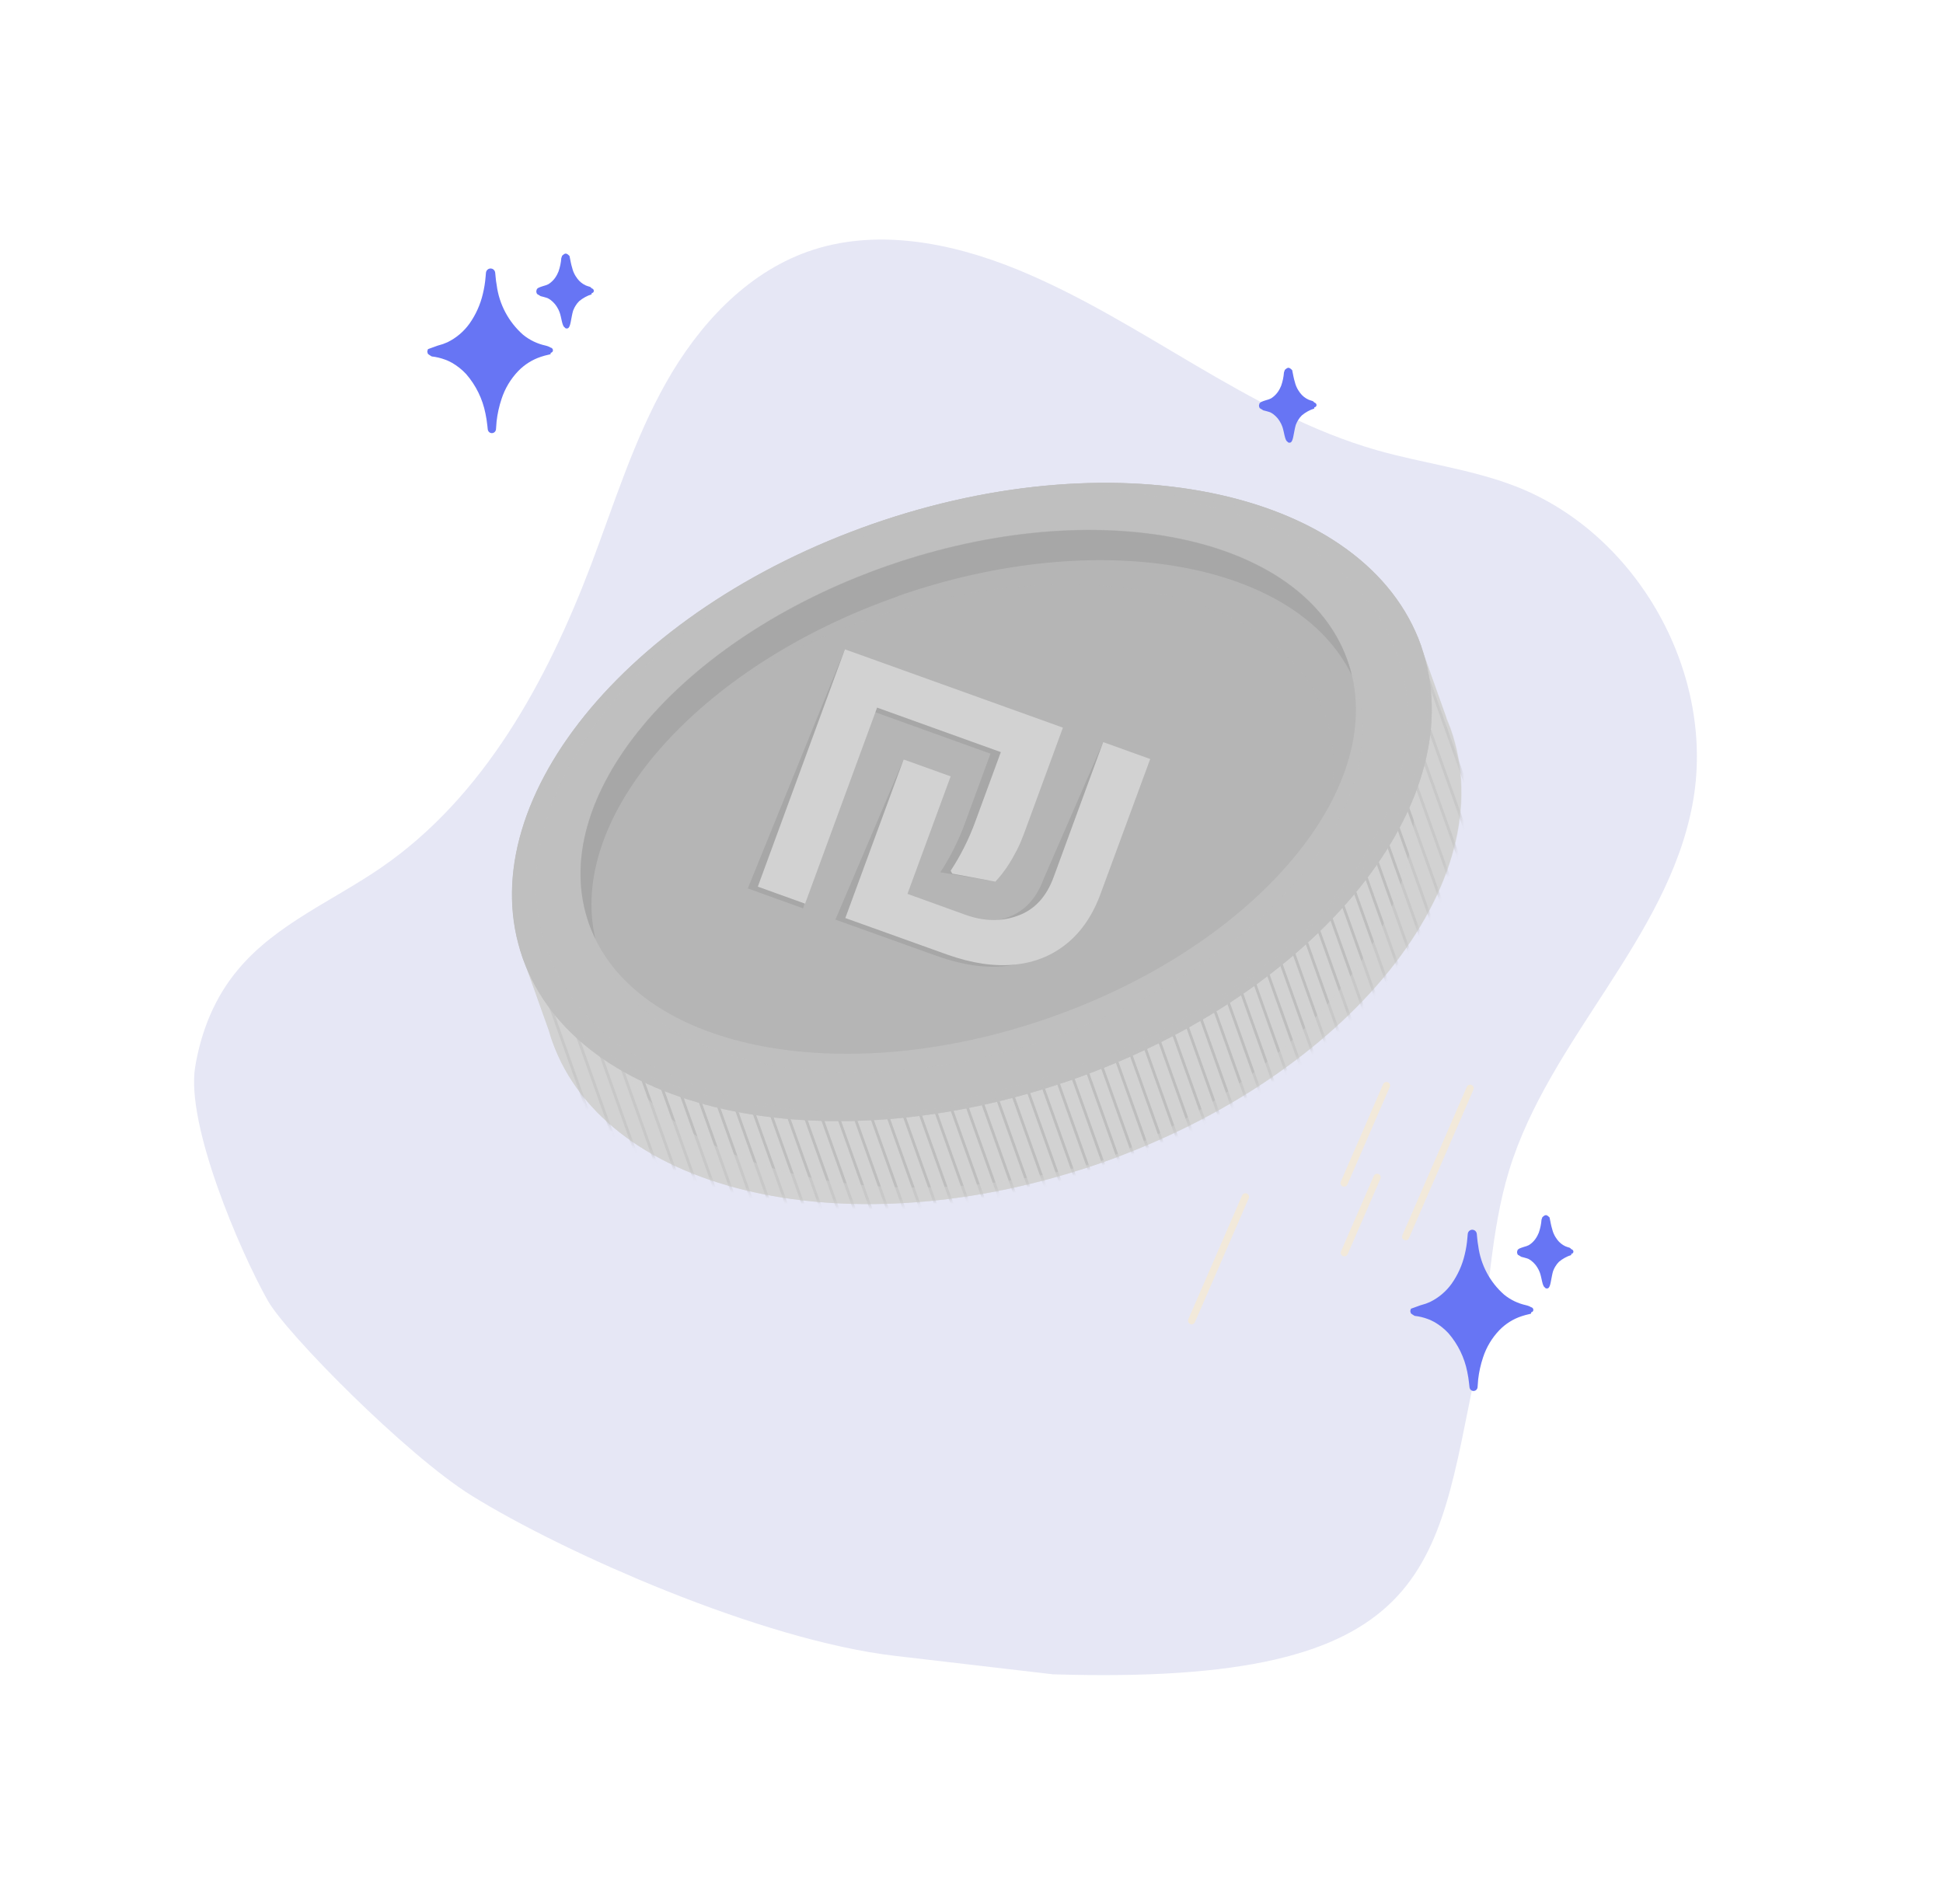 <svg width="351" height="344" viewBox="0 0 351 344" fill="none" xmlns="http://www.w3.org/2000/svg">
<g clip-path="url(#clip0_3963_11792)">
<path opacity="0.64" d="M266.935 246.002C269.07 234.514 269.192 222.637 272.622 211.445C279.874 187.77 301.123 169.732 305.728 145.41C310.173 121.999 295.963 96.424 273.745 87.844C265.706 84.736 257.034 83.699 248.745 81.339C225.326 74.657 206.165 57.799 183.603 48.619C171.643 43.757 158.033 41.151 145.883 45.471C134.694 49.465 126.161 58.787 120.333 69.115C114.506 79.443 110.998 90.881 106.799 101.975C98.799 123.06 87.449 143.945 68.871 156.732C60.16 162.731 49.909 166.94 43.099 175.048C38.782 180.13 36.348 186.244 35.254 192.77C33.544 203.159 43.341 226.057 48.391 234.994C51.75 240.945 73.475 262.938 85.213 270.212C101.787 280.494 137.386 296.318 161.722 299.156L190.205 302.482C259.425 304.638 259.237 283.168 266.534 248.012C266.679 247.337 266.813 246.672 266.935 246.002Z" fill="#D7D9EF"/>
<path d="M253.931 223.423L265.579 196.604" stroke="#F2E9DA" stroke-width="1.3" stroke-miterlimit="10" stroke-linecap="round"/>
<path d="M242.856 226.322L248.771 212.705" stroke="#F2E9DA" stroke-width="1.3" stroke-miterlimit="10" stroke-linecap="round"/>
<path d="M215.265 238.603L224.985 216.222" stroke="#F2E9DA" stroke-width="1.3" stroke-miterlimit="10" stroke-linecap="round"/>
<path d="M242.814 213.733L250.465 196.119" stroke="#F2E9DA" stroke-width="1.3" stroke-miterlimit="10" stroke-linecap="round"/>
</g>
<path d="M107.215 52.327C107.154 52.22 107.054 52.141 106.937 52.105C106.791 52.074 106.889 52.083 106.853 52.07L106.823 52.024C106.8 51.993 106.774 51.964 106.745 51.938C106.679 51.879 106.602 51.833 106.52 51.802C106.271 51.736 106.028 51.654 105.791 51.555C105.212 51.283 104.707 50.874 104.319 50.365C104.191 50.201 104.073 50.029 103.966 49.85L103.802 49.562L103.601 49.138C103.498 48.875 103.413 48.606 103.347 48.332C103.27 48.028 103.18 47.8 103.114 47.413C103.042 47.055 102.971 46.695 102.898 46.331C102.881 46.209 102.858 46.219 102.836 46.197L102.771 46.14L102.638 46.026L102.51 45.918L102.441 45.889L102.314 45.836L102.255 45.813L102.24 45.808C102.231 45.805 102.185 45.808 102.197 45.809L102.168 45.816C102.151 45.816 102.049 45.848 101.95 45.878C101.859 45.936 101.773 46 101.693 46.071C101.641 46.106 101.593 46.149 101.552 46.196L101.396 46.642C101.335 47.464 101.166 48.275 100.893 49.053C100.734 49.423 100.711 49.466 100.639 49.605L100.432 49.964C100.164 50.399 99.82 50.782 99.417 51.096C99.373 51.134 99.326 51.168 99.276 51.198L99.052 51.349C98.759 51.49 98.451 51.599 98.135 51.676C97.981 51.716 97.829 51.767 97.68 51.827L97.284 51.985C97.077 52.105 96.927 52.251 96.969 52.313L96.894 52.525L96.886 52.614C96.882 52.68 96.886 52.746 96.897 52.811L96.967 52.992L96.996 53.063L97.012 53.104L97.119 53.17C97.271 53.262 97.452 53.372 97.668 53.504C97.999 53.575 98.321 53.682 98.723 53.791C98.901 53.84 99.068 53.92 99.218 54.028L99.416 54.153C99.722 54.377 100 54.639 100.243 54.931C100.383 55.105 100.511 55.288 100.627 55.478C100.806 55.757 100.954 56.055 101.069 56.367C101.426 57.253 101.533 58.963 102.017 59.149C102.047 59.209 102.093 59.259 102.15 59.293C102.207 59.327 102.272 59.344 102.339 59.343C102.522 59.341 102.845 59.427 103.077 58.274C103.283 57.252 103.357 56.711 103.534 56.12C103.661 55.81 103.711 55.721 103.761 55.607L103.942 55.285C104.132 54.962 104.365 54.665 104.633 54.403C105.296 53.853 106.058 53.434 106.878 53.169C106.9 53.131 106.825 52.935 106.932 52.944C106.998 52.934 107.061 52.907 107.115 52.867C107.168 52.826 107.211 52.773 107.239 52.712C107.267 52.651 107.28 52.583 107.275 52.516C107.271 52.449 107.25 52.384 107.215 52.327Z" fill="#6775F4"/>
<path d="M237.765 72.957C237.704 72.851 237.605 72.772 237.487 72.736C237.342 72.705 237.44 72.714 237.404 72.701L237.374 72.655C237.351 72.624 237.325 72.595 237.296 72.569C237.23 72.51 237.153 72.464 237.07 72.433C236.822 72.367 236.579 72.284 236.342 72.186C235.763 71.913 235.258 71.505 234.87 70.996C234.742 70.831 234.624 70.659 234.517 70.48L234.353 70.193L234.152 69.768C234.049 69.506 233.964 69.236 233.898 68.962C233.821 68.658 233.731 68.43 233.665 68.043C233.593 67.686 233.521 67.325 233.449 66.962C233.432 66.84 233.409 66.85 233.387 66.827L233.321 66.77L233.189 66.656L233.06 66.549L232.992 66.519L232.865 66.467L232.806 66.444L232.791 66.439C232.782 66.435 232.736 66.439 232.748 66.439L232.719 66.447C232.701 66.447 232.6 66.479 232.5 66.509C232.41 66.567 232.324 66.631 232.243 66.701C232.191 66.737 232.144 66.779 232.103 66.827L231.947 67.272C231.886 68.095 231.716 68.905 231.444 69.684C231.285 70.054 231.261 70.096 231.19 70.236L230.983 70.595C230.715 71.03 230.371 71.413 229.968 71.727C229.924 71.765 229.877 71.799 229.827 71.829L229.603 71.98C229.31 72.121 229.002 72.23 228.686 72.306C228.531 72.347 228.379 72.397 228.231 72.457L227.834 72.616C227.628 72.735 227.478 72.881 227.52 72.943L227.445 73.156L227.437 73.244C227.433 73.31 227.437 73.376 227.448 73.441L227.518 73.622L227.546 73.693L227.563 73.734L227.67 73.8C227.822 73.893 228.002 74.003 228.219 74.135C228.55 74.206 228.872 74.313 229.274 74.421C229.452 74.471 229.619 74.551 229.769 74.659L229.966 74.783C230.273 75.008 230.551 75.269 230.794 75.562C230.933 75.736 231.062 75.918 231.178 76.108C231.356 76.388 231.505 76.686 231.62 76.997C231.977 77.883 232.084 79.594 232.568 79.78C232.597 79.84 232.643 79.889 232.7 79.924C232.758 79.958 232.823 79.975 232.89 79.973C233.072 79.972 233.395 80.058 233.628 78.905C233.834 77.883 233.908 77.341 234.085 76.751C234.211 76.44 234.262 76.352 234.312 76.237L234.493 75.915C234.683 75.592 234.916 75.296 235.184 75.034C235.847 74.483 236.609 74.065 237.428 73.8C237.451 73.762 237.375 73.566 237.482 73.575C237.549 73.564 237.612 73.538 237.666 73.497C237.719 73.457 237.762 73.403 237.79 73.342C237.818 73.281 237.831 73.214 237.826 73.147C237.822 73.08 237.801 73.015 237.765 72.957Z" fill="#6775F4"/>
<path d="M99.555 62.819C99.521 62.808 99.486 62.799 99.451 62.794L99.442 62.787L99.361 62.733C99.293 62.692 99.222 62.657 99.15 62.626C98.953 62.543 98.75 62.478 98.542 62.43C97.068 62.107 95.689 61.446 94.515 60.497C91.879 58.184 90.177 54.99 89.728 51.512C89.635 51.012 89.568 50.507 89.527 50L89.49 49.617L89.471 49.425L89.462 49.329L89.459 49.305C89.454 49.236 89.442 49.167 89.422 49.101C89.375 48.941 89.281 48.798 89.152 48.692C89.024 48.586 88.866 48.521 88.7 48.506C88.534 48.49 88.367 48.524 88.221 48.605C88.075 48.685 87.956 48.807 87.88 48.955C87.821 49.072 87.788 49.199 87.782 49.33L87.774 49.418C87.694 49.423 87.703 49.423 87.774 49.418L87.773 49.426L87.757 49.619L87.723 50.005C87.641 51.036 87.477 52.06 87.233 53.065C86.78 55.014 85.953 56.855 84.797 58.487C83.771 59.909 82.411 61.056 80.838 61.828L80.04 62.149C79.654 62.291 79.119 62.401 78.83 62.527L77.829 62.888L77.343 63.064C77.26 63.108 77.304 63.131 77.279 63.165L77.226 63.349L77.201 63.438C77.197 63.475 77.196 63.512 77.197 63.548C77.195 63.572 77.199 63.595 77.207 63.616L77.306 63.941C77.525 64.108 77.755 64.26 77.994 64.396C78.821 64.488 79.632 64.682 80.411 64.974L80.765 65.108C80.864 65.144 80.96 65.188 81.052 65.239L81.659 65.547C82.61 66.096 83.472 66.784 84.219 67.589C85.976 69.616 87.174 72.067 87.695 74.698C87.849 75.427 87.964 76.162 88.04 76.903L88.1 77.456L88.107 77.525C88.112 77.586 88.122 77.646 88.138 77.705C88.178 77.855 88.265 77.989 88.385 78.087C88.505 78.185 88.654 78.243 88.809 78.253C88.964 78.262 89.118 78.223 89.25 78.14C89.381 78.057 89.483 77.935 89.542 77.791C89.576 77.706 89.596 77.615 89.601 77.523L89.604 77.488L89.625 77.212L89.709 76.116C89.866 74.741 90.166 73.387 90.604 72.075C91.22 70.179 92.258 68.448 93.64 67.011C94.773 65.847 96.169 64.972 97.711 64.461C98.751 64.108 99.357 64.07 99.462 63.959C99.525 63.913 99.405 63.727 99.532 63.728C99.647 63.705 99.747 63.637 99.813 63.54C99.879 63.444 99.904 63.325 99.883 63.21C99.867 63.105 99.817 63.008 99.74 62.935C99.687 62.884 99.624 62.844 99.555 62.819Z" fill="#6775F4"/>
<path d="M284.172 225.908C284.112 225.804 284.015 225.726 283.9 225.691C283.757 225.661 283.853 225.67 283.818 225.657L283.789 225.612C283.766 225.581 283.741 225.553 283.712 225.528C283.647 225.47 283.572 225.425 283.491 225.394C283.248 225.33 283.01 225.249 282.778 225.153C282.211 224.886 281.716 224.486 281.336 223.987C281.211 223.826 281.096 223.657 280.991 223.482L280.83 223.2L280.633 222.785C280.532 222.528 280.449 222.264 280.384 221.996C280.309 221.698 280.221 221.475 280.156 221.096C280.086 220.746 280.016 220.392 279.944 220.036C279.928 219.917 279.905 219.927 279.884 219.905L279.82 219.849L279.69 219.737L279.564 219.632L279.497 219.603L279.373 219.552L279.315 219.529L279.301 219.524C279.292 219.521 279.246 219.524 279.258 219.525L279.23 219.532C279.213 219.532 279.114 219.564 279.016 219.593C278.927 219.649 278.843 219.712 278.764 219.781C278.713 219.816 278.667 219.858 278.627 219.904L278.474 220.341C278.414 221.146 278.248 221.94 277.981 222.702C277.825 223.064 277.802 223.106 277.732 223.243L277.53 223.594C277.267 224.02 276.931 224.396 276.536 224.703C276.492 224.74 276.446 224.774 276.397 224.803L276.178 224.95C275.891 225.089 275.59 225.196 275.28 225.27C275.129 225.31 274.98 225.36 274.835 225.419L274.446 225.574C274.244 225.691 274.097 225.833 274.138 225.894L274.064 226.102L274.056 226.189C274.053 226.254 274.057 226.318 274.068 226.382L274.136 226.559L274.164 226.629L274.18 226.669L274.285 226.734C274.434 226.824 274.611 226.932 274.823 227.061C275.147 227.131 275.462 227.236 275.856 227.342C276.03 227.39 276.194 227.469 276.341 227.574L276.534 227.696C276.834 227.916 277.107 228.172 277.344 228.459C277.481 228.629 277.607 228.808 277.72 228.994C277.895 229.268 278.04 229.56 278.153 229.864C278.503 230.732 278.608 232.407 279.082 232.59C279.111 232.648 279.156 232.697 279.212 232.73C279.268 232.764 279.332 232.781 279.397 232.779C279.576 232.778 279.892 232.862 280.12 231.733C280.322 230.732 280.394 230.202 280.567 229.623C280.691 229.319 280.741 229.232 280.79 229.12L280.967 228.805C281.153 228.489 281.381 228.198 281.644 227.942C282.293 227.403 283.039 226.993 283.842 226.733C283.864 226.696 283.79 226.504 283.895 226.513C283.96 226.503 284.022 226.477 284.074 226.437C284.127 226.397 284.169 226.345 284.196 226.285C284.224 226.225 284.236 226.159 284.232 226.094C284.227 226.028 284.207 225.964 284.172 225.908Z" fill="#6775F4"/>
<path d="M276.67 236.184C276.637 236.173 276.603 236.164 276.569 236.159L276.56 236.152L276.481 236.099C276.414 236.06 276.345 236.025 276.274 235.994C276.081 235.914 275.882 235.85 275.679 235.802C274.235 235.487 272.885 234.839 271.735 233.91C269.154 231.645 267.487 228.516 267.046 225.11C266.956 224.62 266.89 224.126 266.85 223.629L266.814 223.254L266.795 223.066L266.786 222.972L266.784 222.949C266.779 222.881 266.767 222.814 266.747 222.749C266.701 222.592 266.609 222.453 266.483 222.349C266.357 222.245 266.203 222.181 266.04 222.166C265.877 222.151 265.714 222.184 265.571 222.263C265.428 222.341 265.311 222.461 265.237 222.606C265.179 222.721 265.147 222.845 265.141 222.973L265.133 223.059C265.055 223.064 265.063 223.064 265.133 223.059L265.132 223.067L265.116 223.256L265.083 223.634C265.003 224.644 264.842 225.647 264.603 226.632C264.16 228.54 263.35 230.343 262.218 231.942C261.213 233.334 259.881 234.457 258.34 235.213L257.559 235.528C257.181 235.667 256.657 235.774 256.374 235.898L255.394 236.252L254.917 236.424C254.836 236.467 254.879 236.489 254.855 236.523L254.803 236.703L254.778 236.79C254.775 236.826 254.773 236.862 254.774 236.898C254.773 236.921 254.776 236.944 254.784 236.965L254.881 237.282C255.096 237.446 255.321 237.595 255.555 237.728C256.365 237.818 257.16 238.008 257.923 238.294L258.269 238.425C258.366 238.461 258.46 238.504 258.55 238.554L259.145 238.855C260.075 239.393 260.92 240.067 261.652 240.855C263.372 242.841 264.546 245.241 265.056 247.818C265.207 248.531 265.319 249.252 265.393 249.977L265.452 250.519L265.459 250.587C265.464 250.646 265.474 250.705 265.489 250.762C265.529 250.909 265.614 251.04 265.732 251.137C265.849 251.233 265.995 251.29 266.147 251.299C266.299 251.308 266.45 251.27 266.578 251.188C266.707 251.107 266.807 250.988 266.864 250.847C266.898 250.763 266.918 250.674 266.922 250.584L266.925 250.55L266.946 250.279L267.028 249.206C267.182 247.86 267.476 246.534 267.905 245.249C268.508 243.392 269.524 241.696 270.878 240.289C271.987 239.149 273.355 238.292 274.865 237.792C275.884 237.446 276.477 237.409 276.58 237.3C276.641 237.256 276.524 237.073 276.648 237.074C276.761 237.051 276.859 236.985 276.923 236.89C276.988 236.796 277.012 236.679 276.992 236.567C276.977 236.464 276.927 236.369 276.852 236.297C276.8 236.247 276.738 236.209 276.67 236.184Z" fill="#6775F4"/>
<path d="M261.307 129.767L256.023 114.932L251.471 116.5C233.386 100.821 198.354 97.283 162.996 109.625C127.639 121.927 102.563 146.411 98.418 169.808L93.866 171.376L99.15 186.211C99.353 186.854 99.515 187.497 99.759 188.141C109.635 215.88 153.974 225.73 198.76 210.131C243.546 194.533 271.873 159.396 261.997 131.616C261.754 130.973 261.51 130.37 261.266 129.767H261.307Z" fill="#D2D2D2"/>
<g opacity="0.7">
<mask id="mask0_3963_11792" style="mask-type:luminance" maskUnits="userSpaceOnUse" x="93" y="102" width="171" height="116">
<path d="M261.307 129.767L256.023 114.932L251.471 116.5C233.386 100.821 198.354 97.283 162.996 109.625C127.639 121.927 102.563 146.411 98.418 169.808L93.866 171.376L99.15 186.211C99.353 186.854 99.515 187.497 99.759 188.141C109.635 215.88 153.974 225.73 198.76 210.131C243.546 194.533 271.873 159.396 261.997 131.616C261.754 130.973 261.51 130.37 261.266 129.767H261.307Z" fill="white"/>
</mask>
<g mask="url(#mask0_3963_11792)">
<path d="M69.97 99.093L127.924 261.912" stroke="#B5B5B5" stroke-width="0.5" stroke-miterlimit="10"/>
<path d="M72.612 98.168L130.566 260.987" stroke="#B5B5B5" stroke-width="0.5" stroke-miterlimit="10"/>
<path d="M75.294 97.243L133.248 260.062" stroke="#B5B5B5" stroke-width="0.5" stroke-miterlimit="10"/>
<path d="M77.936 96.319L135.89 259.138" stroke="#B5B5B5" stroke-width="0.5" stroke-miterlimit="10"/>
<path d="M80.617 95.394L138.571 258.213" stroke="#B5B5B5" stroke-width="0.5" stroke-miterlimit="10"/>
<path d="M83.26 94.469L141.214 257.288" stroke="#B5B5B5" stroke-width="0.5" stroke-miterlimit="10"/>
<path d="M85.941 93.545L143.895 256.364" stroke="#B5B5B5" stroke-width="0.5" stroke-miterlimit="10"/>
<path d="M88.584 92.62L146.538 255.439" stroke="#B5B5B5" stroke-width="0.5" stroke-miterlimit="10"/>
<path d="M91.265 91.695L149.219 254.514" stroke="#B5B5B5" stroke-width="0.5" stroke-miterlimit="10"/>
<path d="M93.948 90.73L151.902 253.55" stroke="#B5B5B5" stroke-width="0.5" stroke-miterlimit="10"/>
<path d="M96.589 89.805L154.543 252.625" stroke="#B5B5B5" stroke-width="0.5" stroke-miterlimit="10"/>
<path d="M99.272 88.881L157.226 251.701" stroke="#B5B5B5" stroke-width="0.5" stroke-miterlimit="10"/>
<path d="M101.912 87.956L159.866 250.776" stroke="#B5B5B5" stroke-width="0.5" stroke-miterlimit="10"/>
<path d="M104.596 87.031L162.55 249.851" stroke="#B5B5B5" stroke-width="0.5" stroke-miterlimit="10"/>
<path d="M107.239 86.107L165.193 248.927" stroke="#B5B5B5" stroke-width="0.5" stroke-miterlimit="10"/>
<path d="M109.92 85.182L167.874 248.002" stroke="#B5B5B5" stroke-width="0.5" stroke-miterlimit="10"/>
<path d="M112.562 84.257L170.516 247.077" stroke="#B5B5B5" stroke-width="0.5" stroke-miterlimit="10"/>
<path d="M115.243 83.333L173.197 246.152" stroke="#B5B5B5" stroke-width="0.5" stroke-miterlimit="10"/>
<path d="M117.928 82.408L175.882 245.228" stroke="#B5B5B5" stroke-width="0.5" stroke-miterlimit="10"/>
<path d="M120.567 81.484L178.521 244.303" stroke="#B5B5B5" stroke-width="0.5" stroke-miterlimit="10"/>
<path d="M123.251 80.559L181.205 243.379" stroke="#B5B5B5" stroke-width="0.5" stroke-miterlimit="10"/>
<path d="M125.891 79.594L183.844 242.413" stroke="#B5B5B5" stroke-width="0.5" stroke-miterlimit="10"/>
<path d="M128.575 78.67L186.529 241.489" stroke="#B5B5B5" stroke-width="0.5" stroke-miterlimit="10"/>
<path d="M131.215 77.745L189.169 240.564" stroke="#B5B5B5" stroke-width="0.5" stroke-miterlimit="10"/>
<path d="M133.898 76.82L191.852 239.639" stroke="#B5B5B5" stroke-width="0.5" stroke-miterlimit="10"/>
<path d="M136.538 75.895L194.492 238.715" stroke="#B5B5B5" stroke-width="0.5" stroke-miterlimit="10"/>
<path d="M139.223 74.971L197.177 237.79" stroke="#B5B5B5" stroke-width="0.5" stroke-miterlimit="10"/>
<path d="M141.903 74.046L199.857 236.866" stroke="#B5B5B5" stroke-width="0.5" stroke-miterlimit="10"/>
<path d="M144.546 73.122L202.5 235.941" stroke="#B5B5B5" stroke-width="0.5" stroke-miterlimit="10"/>
<path d="M147.227 72.197L205.18 235.016" stroke="#B5B5B5" stroke-width="0.5" stroke-miterlimit="10"/>
<path d="M149.87 71.272L207.824 234.092" stroke="#B5B5B5" stroke-width="0.5" stroke-miterlimit="10"/>
<path d="M152.551 70.348L210.505 233.167" stroke="#B5B5B5" stroke-width="0.5" stroke-miterlimit="10"/>
<path d="M155.193 69.423L213.147 232.242" stroke="#B5B5B5" stroke-width="0.5" stroke-miterlimit="10"/>
<path d="M157.877 68.499L215.831 231.278" stroke="#B5B5B5" stroke-width="0.5" stroke-miterlimit="10"/>
<path d="M160.559 67.533L218.472 230.353" stroke="#B5B5B5" stroke-width="0.5" stroke-miterlimit="10"/>
<path d="M163.201 66.609L221.155 229.429" stroke="#B5B5B5" stroke-width="0.5" stroke-miterlimit="10"/>
<path d="M165.882 65.684L223.836 228.504" stroke="#B5B5B5" stroke-width="0.5" stroke-miterlimit="10"/>
<path d="M168.524 64.759L226.478 227.579" stroke="#B5B5B5" stroke-width="0.5" stroke-miterlimit="10"/>
<path d="M171.206 63.835L229.16 226.654" stroke="#B5B5B5" stroke-width="0.5" stroke-miterlimit="10"/>
<path d="M173.849 62.91L231.802 225.73" stroke="#B5B5B5" stroke-width="0.5" stroke-miterlimit="10"/>
<path d="M176.529 61.985L234.483 224.805" stroke="#B5B5B5" stroke-width="0.5" stroke-miterlimit="10"/>
<path d="M179.172 61.061L237.126 223.88" stroke="#B5B5B5" stroke-width="0.5" stroke-miterlimit="10"/>
<path d="M181.854 60.136L239.807 222.955" stroke="#B5B5B5" stroke-width="0.5" stroke-miterlimit="10"/>
<path d="M184.537 59.212L242.45 222.031" stroke="#B5B5B5" stroke-width="0.5" stroke-miterlimit="10"/>
<path d="M187.177 58.287L245.131 221.106" stroke="#B5B5B5" stroke-width="0.5" stroke-miterlimit="10"/>
<path d="M189.86 57.362L247.814 220.141" stroke="#B5B5B5" stroke-width="0.5" stroke-miterlimit="10"/>
<path d="M192.501 56.398L250.455 219.217" stroke="#B5B5B5" stroke-width="0.5" stroke-miterlimit="10"/>
<path d="M195.185 55.473L253.138 218.292" stroke="#B5B5B5" stroke-width="0.5" stroke-miterlimit="10"/>
<path d="M197.827 54.548L255.781 217.367" stroke="#B5B5B5" stroke-width="0.5" stroke-miterlimit="10"/>
<path d="M200.508 53.623L258.462 216.443" stroke="#B5B5B5" stroke-width="0.5" stroke-miterlimit="10"/>
<path d="M203.151 52.699L261.105 215.518" stroke="#B5B5B5" stroke-width="0.5" stroke-miterlimit="10"/>
<path d="M205.832 51.774L263.786 214.594" stroke="#B5B5B5" stroke-width="0.5" stroke-miterlimit="10"/>
<path d="M208.516 50.849L266.429 213.669" stroke="#B5B5B5" stroke-width="0.5" stroke-miterlimit="10"/>
<path d="M211.155 49.925L269.109 212.744" stroke="#B5B5B5" stroke-width="0.5" stroke-miterlimit="10"/>
<path d="M213.84 49.001L271.794 211.82" stroke="#B5B5B5" stroke-width="0.5" stroke-miterlimit="10"/>
<path d="M216.479 48.075L274.433 210.895" stroke="#B5B5B5" stroke-width="0.5" stroke-miterlimit="10"/>
<path d="M219.163 47.151L277.117 209.97" stroke="#B5B5B5" stroke-width="0.5" stroke-miterlimit="10"/>
<path d="M221.803 46.226L279.757 209.046" stroke="#B5B5B5" stroke-width="0.5" stroke-miterlimit="10"/>
<path d="M224.487 45.261L282.441 208.081" stroke="#B5B5B5" stroke-width="0.5" stroke-miterlimit="10"/>
<path d="M227.127 44.337L285.081 207.156" stroke="#B5B5B5" stroke-width="0.5" stroke-miterlimit="10"/>
<path d="M229.811 43.412L287.764 206.232" stroke="#B5B5B5" stroke-width="0.5" stroke-miterlimit="10"/>
</g>
</g>
<g style="mix-blend-mode:multiply" opacity="0.5">
<path d="M108.375 185.166C108.132 184.523 107.969 183.88 107.766 183.236L102.482 168.402L107.034 166.834C111.017 144.401 134.264 120.963 167.345 108.219C165.923 108.661 164.46 109.143 163.037 109.626C127.68 121.928 102.604 146.411 98.459 169.809L93.907 171.377L99.191 186.211C99.394 186.855 99.556 187.498 99.8 188.141C109.676 215.881 154.015 225.73 198.801 210.132C200.224 209.649 201.646 209.127 203.069 208.564C159.786 222.072 117.926 212.021 108.375 185.166Z" fill="#D2D2D2"/>
</g>
<g style="mix-blend-mode:screen" opacity="0.5">
<path d="M253.461 134.631C253.217 133.988 252.973 133.385 252.729 132.782L247.446 117.947L242.894 119.515C225.54 104.48 192.621 100.62 158.768 111.194C160.19 110.671 161.572 110.108 163.035 109.626C198.392 97.324 233.425 100.862 251.51 116.5L256.062 114.932L261.345 129.767C261.589 130.37 261.873 131.013 262.077 131.616C271.952 159.356 243.626 194.493 198.839 210.131C197.417 210.614 195.954 211.096 194.532 211.539C236.839 195.257 263.052 161.446 253.501 134.591L253.461 134.631Z" fill="#D2D2D2"/>
</g>
<path d="M193.447 195.139C238.245 179.534 266.552 144.388 256.674 116.639C246.795 88.89 202.472 79.046 157.674 94.652C112.876 110.257 84.569 145.403 94.447 173.152C104.326 200.901 148.649 210.745 193.447 195.139Z" fill="#BFBFBF"/>
<g style="mix-blend-mode:multiply" opacity="0.5">
<path d="M192.787 193.287C148.488 208.725 104.677 199.237 94.151 172.221C94.233 172.543 94.314 172.824 94.436 173.146C104.312 200.885 148.651 210.735 193.437 195.136C238.223 179.538 266.55 144.401 256.674 116.621C256.552 116.3 256.43 116.018 256.308 115.737C265.249 143.316 237.085 177.89 192.787 193.287Z" fill="#BFBFBF"/>
</g>
<g style="mix-blend-mode:multiply" opacity="0.2">
<path d="M98.783 171.618C89.07 144.32 116.34 109.867 159.866 93.906C159.134 94.148 158.403 94.389 157.671 94.63C112.885 110.229 84.558 145.365 94.434 173.145C104.31 200.885 148.649 210.734 193.435 195.136C194.167 194.895 194.858 194.613 195.589 194.332C151.535 208.885 108.496 198.915 98.783 171.618Z" fill="#BFBFBF"/>
</g>
<g style="mix-blend-mode:screen" opacity="0.5">
<path d="M252.364 118.149C242.651 90.851 199.572 80.921 155.558 95.434C156.289 95.153 156.98 94.912 157.712 94.63C202.498 79.032 246.837 88.882 256.713 116.621C266.588 144.361 238.262 179.498 193.476 195.136C192.744 195.377 192.012 195.619 191.281 195.86C234.807 179.9 262.077 145.446 252.364 118.149Z" fill="#BFBFBF"/>
</g>
<g style="mix-blend-mode:screen">
<path d="M158.241 96.158C202.621 80.68 246.513 90.208 256.957 117.385C256.876 117.144 256.795 116.862 256.714 116.621C246.838 88.882 202.499 79.032 157.712 94.63C112.926 110.229 84.6 145.366 94.475 173.146C94.556 173.387 94.678 173.628 94.76 173.909C85.656 146.29 113.861 111.636 158.241 96.198V96.158Z" fill="#BFBFBF"/>
</g>
<g style="mix-blend-mode:screen" opacity="0.7">
<path d="M190.676 187.269C228.508 174.09 252.662 145.104 244.625 122.528C236.588 99.952 199.404 92.335 161.571 105.514C123.739 118.693 99.585 147.678 107.622 170.254C115.659 192.83 152.843 200.448 190.676 187.269Z" fill="#BFBFBF"/>
</g>
<path d="M189.447 183.921C227.28 170.742 251.434 141.756 243.397 119.18C235.36 96.604 198.175 88.987 160.343 102.166C122.51 115.345 98.356 144.33 106.393 166.906C114.43 189.482 151.615 197.1 189.447 183.921Z" fill="#B5B5B5"/>
<g style="mix-blend-mode:multiply" opacity="0.2">
<path d="M160.355 102.188C131.581 112.198 110.732 131.375 105.937 149.908C114.349 134.752 132.678 120.319 156.331 112.078C194.168 98.891 231.354 106.53 239.36 129.083C241.271 134.47 241.352 140.259 239.848 146.089C244.888 137.003 246.391 127.676 243.384 119.193C235.337 96.64 198.191 89.001 160.355 102.188Z" fill="#B5B5B5"/>
</g>
<path d="M162.306 107.655C198.598 95.032 234.281 101.504 244.197 122.008C243.994 121.083 243.71 120.118 243.385 119.234C235.338 96.68 198.192 89.042 160.355 102.228C122.519 115.414 98.378 144.4 106.425 166.954C106.75 167.879 107.156 168.763 107.563 169.647C102.361 147.536 126.014 120.359 162.306 107.696V107.655Z" fill="#A7A7A7"/>
<path d="M135.117 160.442L152.634 117.304L190.226 131.737L183.155 150.994C182.789 151.959 182.383 152.964 181.854 153.969C181.326 154.974 180.757 155.979 180.107 156.944C179.457 157.909 179.253 158.23 178.481 159.034L171.288 157.828L169.865 157.587C170.719 156.301 171.532 154.894 172.304 153.366C173.076 151.838 173.767 150.23 174.336 148.662L178.928 136.159L156.576 128.119L145.074 164.1L135.036 160.482L135.117 160.442ZM150.927 166.11L163.241 137.205L169.947 140.541L162.144 161.768L172.385 165.467C175.84 166.753 179.091 166.834 182.098 165.708C185.106 164.623 187.26 162.291 188.56 158.713L199.289 134.069L205.995 137.406L197.095 161.567C195.713 165.427 193.681 168.482 190.999 170.693C188.316 172.904 185.146 174.191 181.489 174.553C177.79 174.914 173.767 174.311 169.337 172.743L150.845 166.11H150.927Z" fill="#A7A7A7"/>
<path d="M136.906 160.16L152.634 117.304L192.015 131.456L184.944 150.713C184.578 151.677 184.172 152.683 183.643 153.688C183.115 154.693 182.546 155.698 181.896 156.663C181.245 157.627 180.555 158.472 179.823 159.276L172.02 157.828L171.735 157.306C172.589 156.019 173.402 154.612 174.174 153.085C174.946 151.557 175.637 149.949 176.206 148.381L180.798 135.878L158.446 127.837L145.441 163.256L136.947 160.2L136.906 160.16ZM152.716 165.829L163.242 137.205L171.735 140.26L163.932 161.487L174.174 165.185C177.628 166.472 180.88 166.552 183.887 165.427C186.895 164.341 189.048 162.009 190.349 158.431L199.29 134.069L207.784 137.124L198.884 161.286C197.502 165.145 195.47 168.201 192.787 170.412C190.105 172.623 186.935 173.909 183.277 174.271C179.579 174.633 175.556 174.03 171.126 172.462L152.634 165.829H152.716Z" fill="#D2D2D2"/>
<defs>
<clipPath id="clip0_3963_11792">
<rect width="270" height="256" fill="white" transform="translate(102.873 0.815) rotate(23.477)"/>
</clipPath>
</defs>
</svg>
